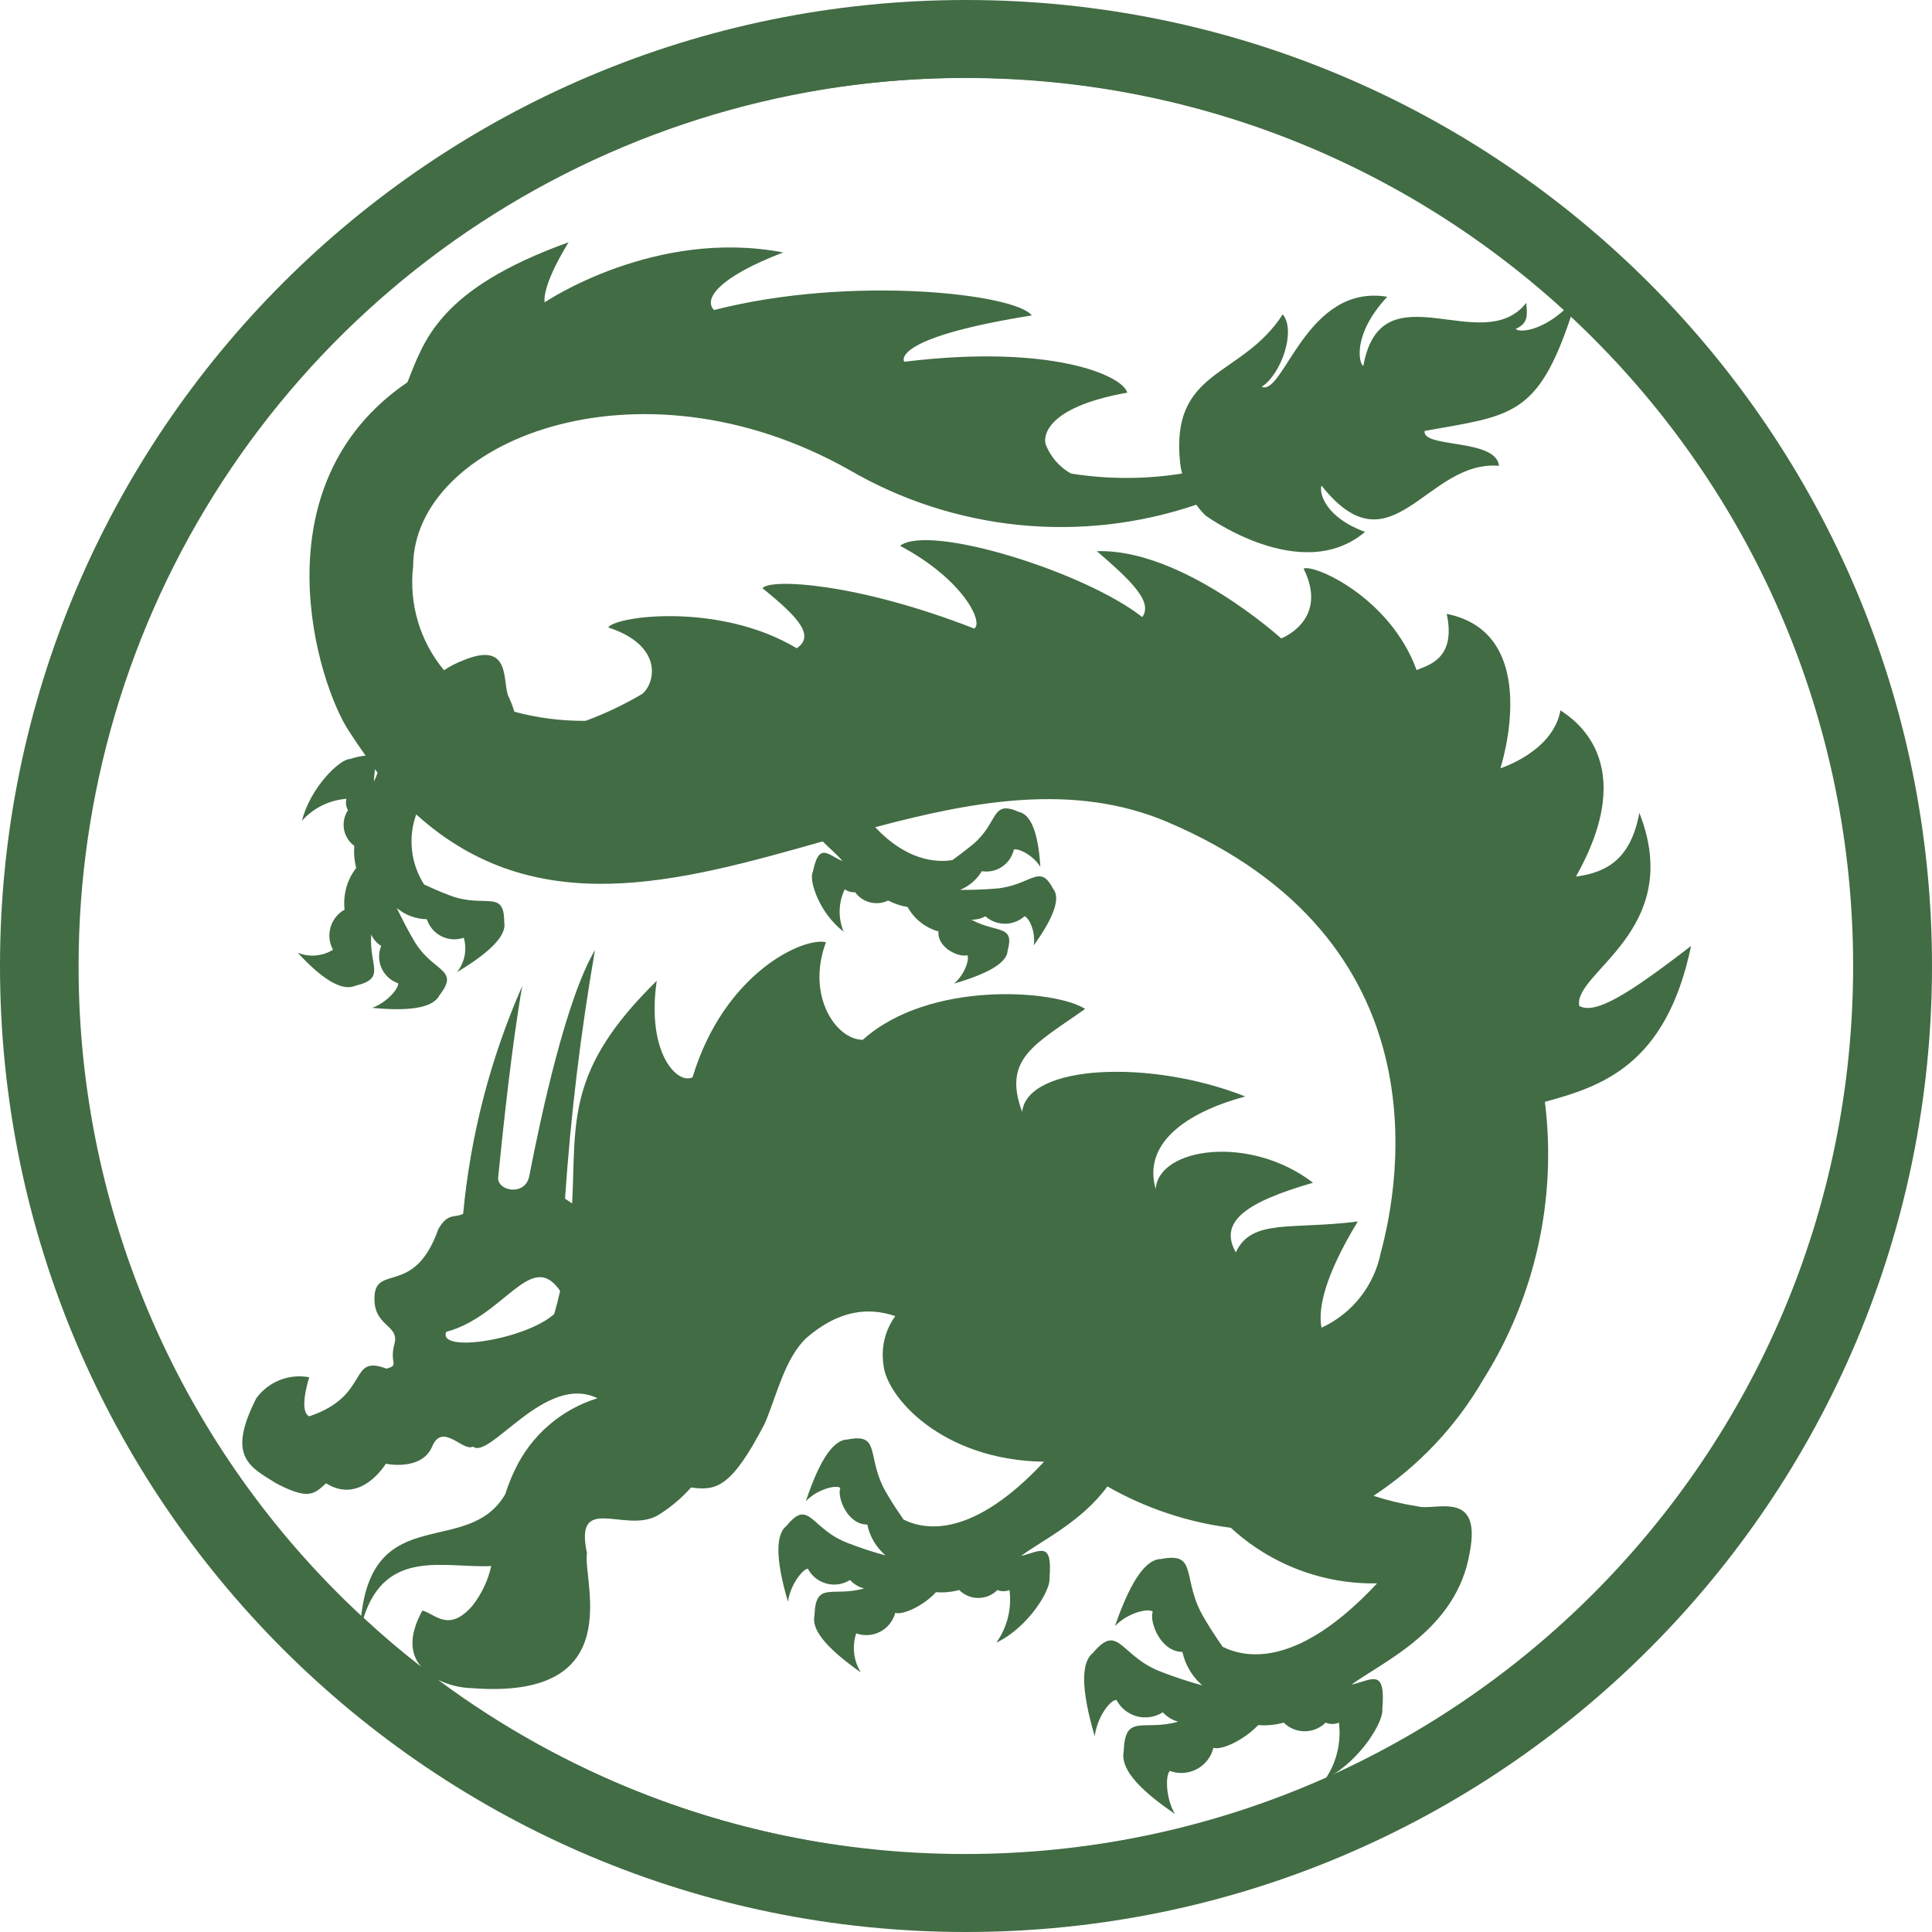 <svg width="2180" height="2180" viewBox="0 0 2180 2180" fill="none" xmlns="http://www.w3.org/2000/svg">
<g clip-path="url(#clip0_482_57)">
<path d="M1090.48 18C878.414 17.966 671.103 80.818 494.762 198.609C318.421 316.4 180.97 483.839 99.793 679.75C18.616 875.661 -2.641 1091.25 38.709 1299.24C80.06 1507.23 182.161 1698.29 332.1 1848.25C482.039 1998.22 673.082 2100.35 881.068 2141.73C1089.05 2183.12 1304.64 2161.9 1500.57 2080.75C1696.49 1999.61 1863.95 1862.18 1981.77 1685.86C2099.59 1509.54 2162.48 1302.24 2162.48 1090.17C2162.15 805.945 2049.11 533.447 1848.15 332.45C1647.19 131.454 1374.71 18.369 1090.48 18ZM88.678 1090.17C88.661 895.917 145.092 705.841 251.108 543.064C357.125 380.287 508.158 251.825 685.837 173.301C863.516 94.778 1060.18 69.577 1251.92 100.765C1443.66 131.952 1622.2 218.184 1765.83 348.972C1738.14 374.404 1713.58 375.275 1710.27 371.095C1723.33 365.172 1723.85 358.03 1722.11 341.83C1672.47 404.714 1558.54 300.72 1538.33 412.902C1533.63 410.985 1525.1 378.062 1565.33 334.862C1473.71 319.707 1448.62 447.218 1423.71 436.418C1445.66 422.308 1462.73 373.185 1447.4 354.72C1400.55 427.36 1319.72 415.166 1331.74 523.516C1332.23 527.152 1332.93 530.758 1333.83 534.316C1292.28 540.947 1249.95 540.947 1208.41 534.316C1195.29 526.984 1185.18 515.266 1179.84 501.219C1177.58 493.902 1177.58 459.934 1271.99 443.037C1266.41 423.179 1184.89 387.992 1020.28 408.198C1017.49 403.321 1018.01 379.282 1164.16 355.94C1146.74 331.726 961.224 309.952 805.667 349.843C793.3 337.126 811.764 312.391 883.707 284.868C738.776 256.996 614.575 341.133 614.575 341.133C614.575 341.133 610.046 324.759 641.575 273.371C493.335 326.675 478.18 386.075 459.715 431.366C287.958 548.252 358.856 772.616 393.695 824.874C399.966 834.629 406.237 843.862 412.508 852.571C406.582 853.231 400.743 854.515 395.088 856.404C383.417 856.404 350.32 888.281 340.739 926.082C353.652 911.682 371.623 902.822 390.908 901.346C389.802 905.707 390.426 910.326 392.65 914.237C388.442 920.577 386.837 928.294 388.167 935.786C389.496 943.278 393.659 949.971 399.792 954.476C399.12 962.838 399.827 971.253 401.882 979.386C391.58 992.77 386.894 1009.64 388.817 1026.42C381.102 1030.71 375.398 1037.89 372.95 1046.37C370.503 1054.86 371.51 1063.96 375.753 1071.71C369.826 1075.34 363.13 1077.54 356.201 1078.11C349.273 1078.69 342.306 1077.63 335.862 1075.02C368.262 1109.86 388.12 1118.05 401.534 1112.12C436.373 1103.76 415.992 1089.65 418.953 1054.46C421.252 1059.81 425.146 1064.31 430.102 1067.35C428.469 1071.37 427.672 1075.67 427.759 1080.01C427.846 1084.34 428.816 1088.61 430.61 1092.56C432.403 1096.5 434.982 1100.04 438.19 1102.96C441.397 1105.87 445.165 1108.1 449.263 1109.51C450.308 1114.91 436.895 1131.11 419.998 1137.21C467.728 1141.91 489.677 1135.47 495.948 1122.92C519.638 1092.44 488.109 1097.84 466.857 1060.91C458.844 1047.32 452.747 1034.95 447.695 1024.5C457.206 1032.54 469.211 1037.04 481.664 1037.22C482.982 1041.35 485.114 1045.18 487.933 1048.48C490.753 1051.78 494.203 1054.48 498.081 1056.43C501.96 1058.38 506.188 1059.53 510.518 1059.82C514.848 1060.11 519.193 1059.53 523.296 1058.12C525.237 1064.74 525.554 1071.72 524.22 1078.48C522.885 1085.25 519.939 1091.59 515.632 1096.97C557.439 1071.88 571.723 1053.77 568.936 1040.35C568.936 1002.55 546.813 1025.72 506.748 1010.04C496.122 1006.04 486.889 1001.86 478.528 998.025C471.1 986.399 466.437 973.225 464.896 959.515C463.356 945.805 464.98 931.924 469.644 918.94C604.471 1040.88 765.777 995.412 928.301 949.424C936.837 957.96 945.721 965.276 950.598 971.721C933.179 963.708 924.121 950.469 917.153 983.915C912.449 993.147 924.295 1030.25 951.992 1051.33C948.782 1043.72 947.23 1035.51 947.441 1027.25C947.651 1018.99 949.618 1010.87 953.211 1003.42C956.579 1005.89 960.721 1007.07 964.882 1006.73C969.006 1012.43 974.999 1016.49 981.813 1018.21C988.628 1019.92 995.83 1019.19 1002.16 1016.14C1009.06 1019.69 1016.46 1022.16 1024.11 1023.46C1027.79 1030.14 1032.76 1036.01 1038.75 1040.74C1044.73 1045.47 1051.6 1048.95 1058.95 1050.98C1057.38 1069.62 1082.12 1080.59 1091.35 1077.81C1094.31 1081.81 1088.91 1099.23 1076.54 1109.86C1119.57 1097.32 1136.46 1084.77 1136.99 1072.58C1145.17 1042.97 1124.45 1053.24 1096.05 1037.74C1101.58 1037.87 1107.04 1036.55 1111.9 1033.91C1117.97 1039.32 1125.81 1042.31 1133.94 1042.31C1142.07 1042.31 1149.91 1039.32 1155.97 1033.91C1161.03 1035.13 1168.87 1051.33 1166.43 1066.66C1191.69 1031.82 1196.04 1011.96 1188.2 1002.73C1172.87 973.115 1163.47 999.592 1122.88 1002.73C1107.72 1003.95 1094.48 1004.12 1083.34 1004.12C1093.55 999.872 1102.15 992.492 1107.9 983.044C1115.88 984.307 1124.04 982.491 1130.74 977.963C1137.43 973.436 1142.16 966.535 1143.96 958.656C1148.83 956.74 1165.9 964.928 1173.92 978.167C1171.3 936.534 1162.25 918.94 1149.7 916.153C1117.83 902.043 1127.58 927.824 1097.45 953.082C1089.26 959.702 1081.77 965.45 1074.63 970.502C1055.46 973.637 1022.37 970.502 987.528 933.398C1099.88 903.437 1212.07 883.23 1316.41 927.127C1629.96 1060.21 1579.27 1334.92 1558.02 1413.48C1554.36 1431.88 1546.38 1449.14 1534.75 1463.86C1523.13 1478.57 1508.18 1490.32 1491.13 1498.14C1486.95 1476.19 1494.96 1439.44 1532.06 1378.29C1456.81 1387.87 1412.39 1374.64 1394.45 1413.13C1374.76 1378.29 1406.29 1356.35 1481.55 1334.57C1410.82 1280.05 1307.35 1294.51 1304.04 1341.71C1289.41 1290.85 1336.62 1255.83 1405.07 1237.2C1298.47 1194.87 1159.11 1200.96 1153.36 1254.61C1130.89 1194.17 1167.99 1178.49 1224.43 1138.43C1190.81 1116.65 1048.5 1105.85 973.592 1173.27C943.282 1173.27 909.488 1123.62 931.959 1063.17C907.224 1057.08 817.339 1096.97 781.454 1215.6C764.035 1224.13 729.196 1187.72 741.041 1106.72C637.569 1208.1 650.285 1266.11 645.582 1357.91L637.569 1352.51C643.951 1258.5 655.231 1164.89 671.363 1072.06C639.136 1126.23 611.091 1255.31 596.981 1328.13C591.755 1350.07 560.4 1343.8 562.142 1328.13C568.065 1268.9 578.168 1175.36 589.316 1112.47C553.422 1194.04 530.895 1280.85 522.6 1369.58C513.541 1374.64 505.18 1367.84 494.554 1387C468.076 1462.08 424.876 1426.89 422.611 1462.08C420.347 1497.27 451.179 1494.13 445.082 1516.43C438.986 1538.73 451.179 1540.3 436.024 1544.3C392.301 1527.75 418.605 1574.79 348.926 1598.13C336.384 1592.38 348.926 1554.06 348.926 1554.06C337.746 1551.94 326.196 1553.05 315.619 1557.24C305.042 1561.44 295.872 1568.55 289.177 1577.75C255.732 1643.59 281.339 1654.92 311.649 1673.73C348.578 1693.07 354.501 1685.75 367.914 1673.73C407.456 1698.47 435.327 1651.61 435.327 1651.61C435.327 1651.61 475.741 1660.32 487.586 1632.27C499.431 1604.23 522.425 1638.54 533.574 1632.27C552.735 1647.6 615.446 1548.83 674.15 1577.75C653.85 1584 635.078 1594.42 619.031 1608.34C602.985 1622.25 590.017 1639.36 580.955 1658.57C576.7 1667.42 573.091 1676.56 570.155 1685.92C528.348 1757.87 422.089 1694.11 407.63 1823.19C306.907 1729.52 226.593 1616.07 171.712 1489.94C116.832 1363.82 88.564 1227.72 88.678 1090.17ZM426.095 871.907C424.702 875.565 423.308 879.049 421.914 882.01C422.023 877.286 422.431 872.573 423.134 867.901C424.005 869.294 425.05 870.514 426.095 871.907ZM631.994 1456.86C630.078 1465.22 627.814 1474.28 625.375 1482.64C593.846 1511.38 493.857 1527.41 503.438 1502.84C568.587 1485.42 598.375 1411.04 630.601 1454.59C631.17 1455.28 631.639 1456.04 631.994 1456.86ZM475.218 1880.67C452.747 1863.25 430.973 1844.79 410.243 1825.45C435.328 1746.37 502.219 1769.54 554.303 1767.1C550.639 1783.42 543.379 1798.71 533.051 1811.87C506.225 1842.7 490.896 1820.93 476.612 1817.27C460.412 1846.71 463.373 1866.91 475.218 1880.67ZM494.728 1895.65C506.705 1901.41 519.768 1904.56 533.051 1904.89C710.208 1918.3 657.079 1782.95 662.304 1752.47C647.672 1684.18 705.157 1730.52 741.738 1710.14C755.925 1701.55 768.729 1690.86 779.712 1678.43C807.409 1682.09 824.655 1680.17 862.978 1606.14C875.868 1576.53 885.449 1532.28 910.185 1509.46C946.418 1478.28 979.863 1474.62 1010.17 1485.08C998.851 1500.65 994.039 1520.02 996.76 1539.08C999.373 1575.48 1062.43 1647.77 1178.1 1649.34C1098.66 1734.52 1045.36 1727.38 1019.58 1714.67C1013.83 1706.3 1007.56 1697.25 1001.11 1686.1C976.205 1645.51 995.541 1616.42 956.521 1624.26C942.063 1624.26 926.211 1642.9 909.314 1693.94C922.379 1680 944.153 1675.12 948.16 1678.96C944.327 1689.76 956.347 1720.41 978.644 1720.24C981.434 1733.81 988.667 1746.07 999.199 1755.08C984.97 1751.24 970.956 1746.65 957.218 1741.32C914.54 1725.47 913.495 1689.93 887.539 1721.63C875.868 1730.69 874.126 1756.47 889.107 1807.34C891.72 1787.65 906.527 1769.89 911.578 1770.06C913.725 1774.16 916.699 1777.77 920.311 1780.66C923.924 1783.55 928.097 1785.66 932.566 1786.85C937.036 1788.05 941.704 1788.3 946.277 1787.6C950.85 1786.9 955.228 1785.26 959.134 1782.78C963.36 1787.46 968.874 1790.79 974.986 1792.36C939.101 1802.46 920.288 1783.47 919.069 1822.67C915.585 1837.65 929.346 1857.51 971.328 1887.12C967.276 1880.61 964.707 1873.28 963.804 1865.67C962.901 1858.05 963.685 1850.33 966.102 1843.05C970.508 1844.63 975.195 1845.27 979.864 1844.95C984.534 1844.62 989.085 1843.33 993.228 1841.15C997.372 1838.97 1001.02 1835.95 1003.93 1832.29C1006.85 1828.63 1008.98 1824.41 1010.17 1819.88C1018.88 1822.67 1042.4 1811.69 1056.16 1796.54C1064.95 1797.26 1073.79 1796.43 1082.29 1794.1C1085.12 1796.94 1088.49 1799.2 1092.2 1800.74C1095.9 1802.28 1099.88 1803.07 1103.89 1803.07C1107.9 1803.07 1111.88 1802.28 1115.59 1800.74C1119.29 1799.2 1122.66 1796.94 1125.49 1794.1C1127.64 1795.01 1129.95 1795.48 1132.28 1795.48C1134.62 1795.48 1136.93 1795.01 1139.08 1794.1C1141.79 1815.06 1136.51 1836.27 1124.27 1853.5C1160.68 1836.08 1185.94 1793.58 1184.19 1780.86C1187.85 1737.49 1173.39 1750.9 1152.14 1755.6C1175.83 1738.18 1220.78 1716.76 1249.52 1677.21C1292.46 1701.76 1339.81 1717.63 1388.87 1723.9C1433.72 1765.28 1492.82 1787.75 1553.84 1786.61C1466.74 1879.98 1408.21 1872.31 1379.64 1858.2C1373.2 1848.97 1366.4 1838.87 1359.44 1827.02C1332.09 1782.43 1353.16 1750.72 1310.31 1759.09C1294.46 1759.09 1277.22 1779.47 1258.05 1834.86C1272.51 1819.71 1295.68 1814.31 1300.73 1818.49C1296.55 1830.33 1309.79 1863.95 1334.18 1863.95C1337.39 1878.65 1345.27 1891.91 1356.65 1901.75C1341.07 1897.5 1325.72 1892.44 1310.66 1886.6C1263.8 1869.18 1262.58 1830.16 1233.32 1865C1220.6 1874.93 1218.69 1902.8 1235.23 1959.06C1238.02 1937.46 1252.65 1917.95 1259.8 1918.13C1262.14 1922.65 1265.4 1926.63 1269.37 1929.81C1273.34 1933 1277.93 1935.33 1282.85 1936.64C1287.77 1937.95 1292.9 1938.22 1297.93 1937.43C1302.96 1936.64 1307.77 1934.81 1312.05 1932.06C1316.72 1937.21 1322.77 1940.9 1329.47 1942.69C1290.11 1953.84 1269.55 1932.76 1267.98 1975.78C1264.32 1993.2 1279.31 2015.15 1325.64 2046.68C1315.02 2028.22 1315.02 2002.61 1320.07 1998.26C1325 2000.08 1330.25 2000.83 1335.49 2000.48C1340.74 2000.12 1345.84 1998.66 1350.48 1996.2C1355.12 1993.73 1359.19 1990.31 1362.41 1986.16C1365.63 1982.01 1367.94 1977.23 1369.19 1972.13C1378.77 1975.26 1404.03 1963.07 1419.71 1946.52C1429.38 1947.3 1439.11 1946.35 1448.45 1943.73C1454.75 1949.99 1463.26 1953.5 1472.14 1953.5C1481.02 1953.5 1489.53 1949.99 1495.83 1943.73C1498.19 1944.76 1500.74 1945.29 1503.32 1945.29C1505.9 1945.29 1508.45 1944.76 1510.81 1943.73C1513.63 1966.44 1507.99 1989.38 1494.96 2008.19C1333.25 2079.34 1155.6 2106.46 980.024 2086.79C804.45 2067.12 637.203 2001.36 495.251 1896.18L494.728 1895.65ZM1498.27 2005.92C1535.72 1985.54 1561.5 1942.17 1559.76 1928.58C1563.77 1881.02 1547.92 1895.83 1524.92 1900.88C1561.15 1874.58 1643.9 1838.69 1658.36 1751.94C1672.46 1679.48 1618.46 1705.43 1599.48 1699.68C1582.64 1697.08 1566.03 1693.12 1549.83 1687.84C1600.65 1654.35 1642.99 1609.51 1673.51 1556.84C1732.26 1463.52 1756.88 1352.72 1743.19 1243.29C1806.94 1225.87 1880.11 1202.36 1908.15 1067.35C1836.38 1122.75 1800.15 1144.87 1782.03 1135.12C1774.2 1097.49 1901.88 1050.11 1849.8 917.198C1840.39 967.715 1814.96 984.263 1778.2 989.141C1852.06 858.146 1773.5 810.242 1760.78 801.532C1752.25 848.391 1693.02 866.855 1693.02 866.855C1693.02 866.855 1742.67 714.783 1632.4 692.66C1643.37 743.177 1611.84 750.493 1598.43 756.067C1568.47 673.672 1482.07 636.046 1470.92 641.62C1500.01 699.976 1445.66 720.357 1445.66 720.357C1445.66 720.357 1333.83 618.801 1237.67 621.936C1274.78 653.988 1301.6 678.724 1288.89 696.318C1224.26 645.279 1048.67 590.581 1015.57 615.839C1087.34 653.988 1110.34 702.937 1099.19 709.208C965.231 656.95 868.378 652.769 860.365 663.743C903.74 698.582 918.72 717.918 899.036 731.505C811.939 679.247 694.182 695.099 686.343 707.989C748.531 728.37 739.647 770.177 724.841 782.893C704.445 794.984 682.988 805.187 660.737 813.377C633.627 813.594 606.614 810.137 580.432 803.1C578.723 797.503 576.628 792.032 574.161 786.725C565.974 771.57 578.865 721.402 521.903 745.441C514.56 748.264 507.55 751.886 500.999 756.241C487.569 740.105 477.556 721.409 471.567 701.287C465.578 681.165 463.739 660.036 466.16 639.182C466.16 498.606 719.092 395.308 958.437 530.309C1017.09 564.43 1082.38 585.583 1149.9 592.344C1217.42 599.105 1285.6 591.316 1349.85 569.503C1352.98 573.866 1356.47 577.946 1360.31 581.697C1360.31 581.697 1468.66 660.956 1540.25 600.162C1497.05 584.484 1487.99 557.484 1491.13 547.903C1570.39 648.066 1609.23 518.638 1691.45 525.606C1688.14 494.425 1604.35 505.922 1607.49 486.238C1705.21 468.818 1735 470.212 1772.8 356.462C1894.34 469.237 1985.99 610.404 2039.56 767.311C2093.12 924.219 2106.92 1091.96 2079.71 1255.52C2052.5 1419.07 1985.14 1573.31 1883.67 1704.43C1782.19 1835.54 1649.77 1939.44 1498.27 2006.79V2005.92Z" fill="#426C44"/>
</g>
<path fill-rule="evenodd" clip-rule="evenodd" d="M1090 2180C1691.99 2180 2180 1691.99 2180 1090C2180 488.01 1691.99 0 1090 0C488.01 0 0 488.01 0 1090C0 1691.99 488.01 2180 1090 2180ZM1089 2092C1642.39 2092 2091 1643.39 2091 1090C2091 536.611 1642.39 88 1089 88C535.611 88 87 536.611 87 1090C87 1643.39 535.611 2092 1089 2092Z" fill="#426C44"/>
<defs>
<clipPath id="clip0_482_57">
<rect width="2144" height="2144" fill="white" transform="translate(19 18)"/>
</clipPath>
</defs>
</svg>
